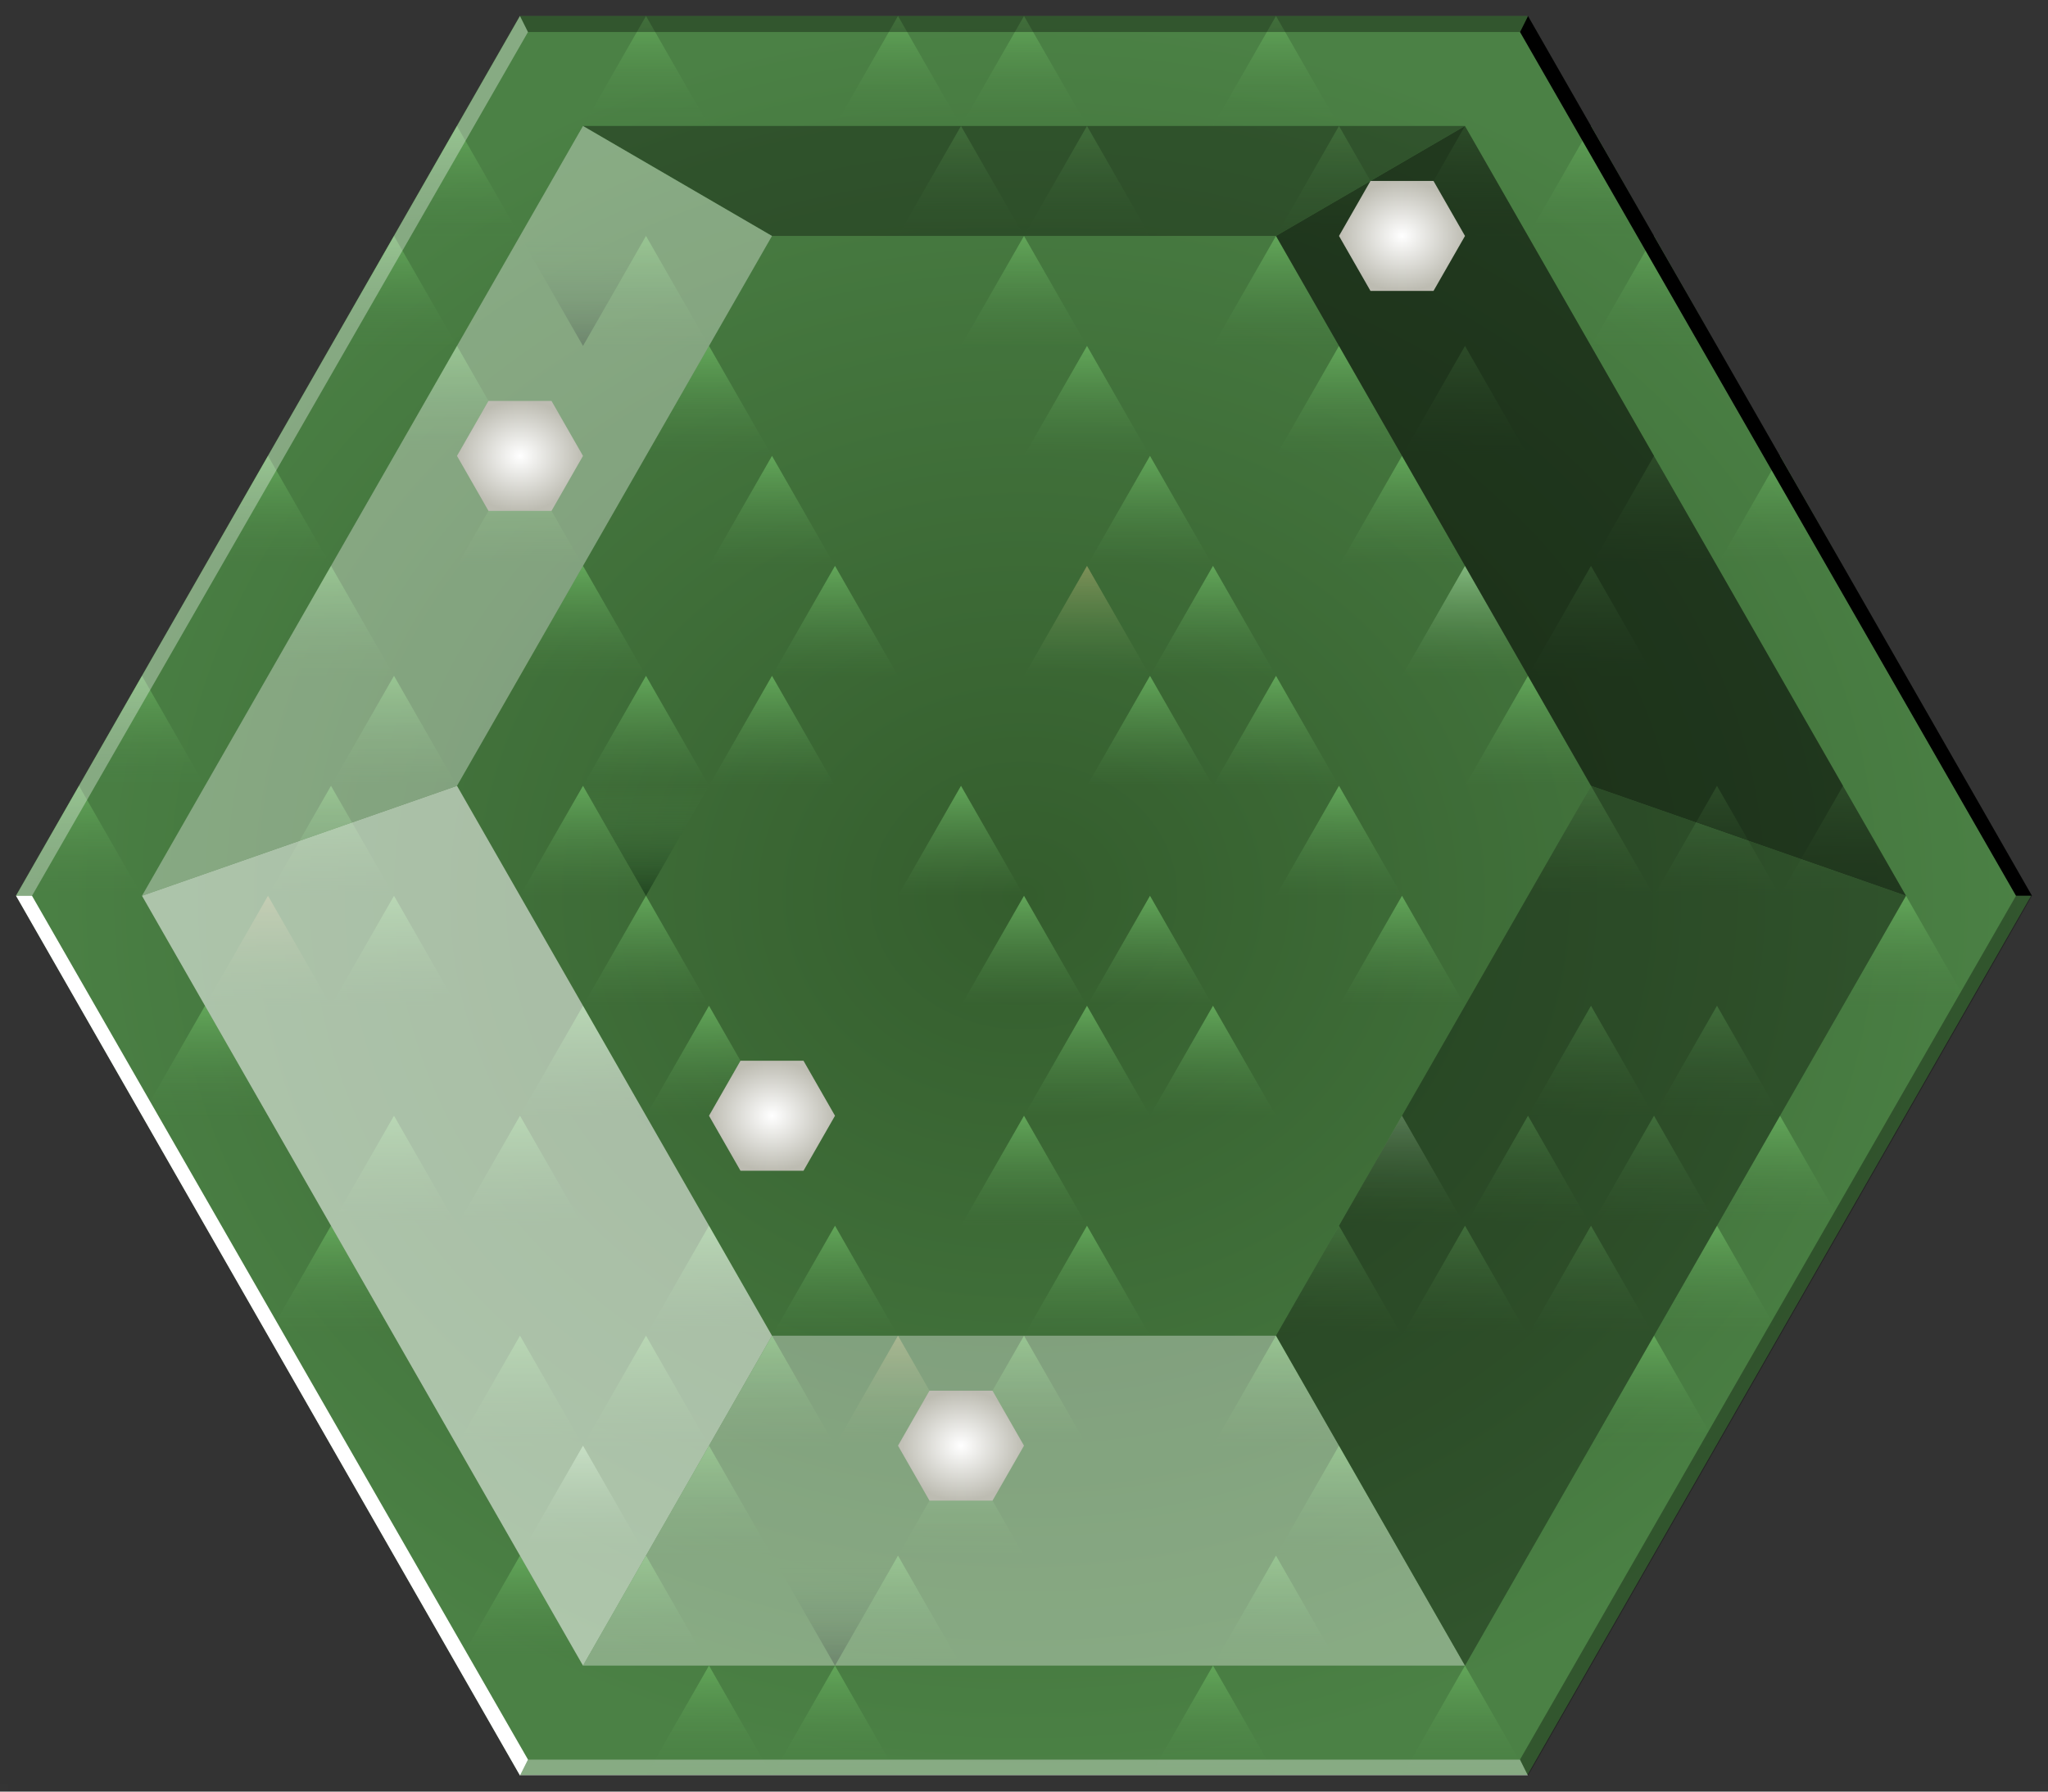 <?xml version="1.0" encoding="UTF-8" standalone="no"?>
<!-- Created with Inkscape (http://www.inkscape.org/) -->

<svg
   width="256"
   height="224"
   viewBox="0 0 256 224"
   version="1.1"
   id="svg1"
   inkscape:version="1.4 (86a8ad7, 2024-10-11)"
   sodipodi:docname="Grassland+Hill.svg"
   inkscape:export-filename="Grassland+Hill.png"
   inkscape:export-xdpi="96"
   inkscape:export-ydpi="96"
   xmlns:inkscape="http://www.inkscape.org/namespaces/inkscape"
   xmlns:sodipodi="http://sodipodi.sourceforge.net/DTD/sodipodi-0.dtd"
   xmlns:xlink="http://www.w3.org/1999/xlink"
   xmlns="http://www.w3.org/2000/svg"
   xmlns:svg="http://www.w3.org/2000/svg">
  <rect x="0" y="0" width="256" height="224" fill="#333333" stroke="none"/>
  <sodipodi:namedview
     id="namedview1"
     pagecolor="#ffffff"
     bordercolor="#000000"
     borderopacity="0.4"
     inkscape:showpageshadow="0"
     inkscape:pageopacity="0"
     inkscape:pagecheckerboard="true"
     inkscape:deskcolor="#f1f1f1"
     inkscape:document-units="px"
     labelstyle="default"
     inkscape:zoom="2.3609709"
     inkscape:cx="101.22954"
     inkscape:cy="163.70384"
     inkscape:window-width="1920"
     inkscape:window-height="991"
     inkscape:window-x="-9"
     inkscape:window-y="-9"
     inkscape:window-maximized="1"
     inkscape:current-layer="layer1"
     showguides="true">
    <sodipodi:guide
       position="128,112"
       orientation="-1,0"
       id="guide1"
       inkscape:locked="false"
       inkscape:label=""
       inkscape:color="rgb(0,134,229)" />
    <sodipodi:guide
       position="128,112"
       orientation="0,1"
       id="guide2"
       inkscape:label=""
       inkscape:locked="false"
       inkscape:color="rgb(0,134,229)" />
  </sodipodi:namedview>
  <defs
     id="defs1">
    <radialGradient
       inkscape:collect="always"
       xlink:href="#linearGradient196"
       id="radialGradient197"
       cx="96.5"
       cy="139.5"
       fx="96.5"
       fy="139.5"
       r="7.875"
       gradientTransform="matrix(1,0,0,0.873,0,17.714)"
       gradientUnits="userSpaceOnUse" />
    <linearGradient
       id="linearGradient196"
       inkscape:collect="always"
       inkscape:label="flower-gradient">
      <stop
         style="stop-color:#ffffff;stop-opacity:1;"
         offset="0"
         id="stop196" />
      <stop
         style="stop-color:#bdbcb2;stop-opacity:1;"
         offset="1"
         id="stop197" />
    </linearGradient>
    <radialGradient
       inkscape:collect="always"
       xlink:href="#linearGradient196"
       id="radialGradient1"
       cx="96.5"
       cy="139.5"
       fx="96.5"
       fy="139.5"
       r="7.875"
       gradientTransform="matrix(1,0,0,0.873,0,17.714)"
       gradientUnits="userSpaceOnUse" />
    <radialGradient
       inkscape:collect="always"
       xlink:href="#linearGradient196"
       id="radialGradient2"
       cx="96.5"
       cy="139.5"
       fx="96.5"
       fy="139.5"
       r="7.875"
       gradientTransform="matrix(1,0,0,0.873,0,17.714)"
       gradientUnits="userSpaceOnUse" />
    <radialGradient
       inkscape:collect="always"
       xlink:href="#linearGradient196"
       id="radialGradient4"
       cx="96.5"
       cy="139.5"
       fx="96.5"
       fy="139.5"
       r="7.875"
       gradientTransform="matrix(1,0,0,0.873,0,17.714)"
       gradientUnits="userSpaceOnUse" />
    <radialGradient
       inkscape:collect="always"
       xlink:href="#linearGradient196"
       id="radialGradient6"
       cx="96.5"
       cy="139.5"
       fx="96.5"
       fy="139.5"
       r="7.875"
       gradientTransform="matrix(1,0,0,0.873,0,17.714)"
       gradientUnits="userSpaceOnUse" />
    <radialGradient
       inkscape:collect="always"
       xlink:href="#linearGradient196"
       id="radialGradient8"
       cx="96.5"
       cy="139.5"
       fx="96.5"
       fy="139.5"
       r="7.875"
       gradientTransform="matrix(1,0,0,0.873,0,17.714)"
       gradientUnits="userSpaceOnUse" />
    <radialGradient
       inkscape:collect="always"
       xlink:href="#linearGradient196"
       id="radialGradient10"
       cx="96.5"
       cy="139.5"
       fx="96.5"
       fy="139.5"
       r="7.875"
       gradientTransform="matrix(1,0,0,0.873,0,17.714)"
       gradientUnits="userSpaceOnUse" />
    <radialGradient
       inkscape:collect="always"
       xlink:href="#linearGradient196"
       id="radialGradient12"
       cx="96.5"
       cy="139.5"
       fx="96.5"
       fy="139.5"
       r="7.875"
       gradientTransform="matrix(1,0,0,0.873,0,17.714)"
       gradientUnits="userSpaceOnUse" />
    <linearGradient
       inkscape:collect="always"
       xlink:href="#linearGradient861"
       id="linearGradient862"
       x1="72.875"
       y1="2"
       x2="72.875"
       y2="15.75"
       gradientUnits="userSpaceOnUse"
       gradientTransform="translate(0,27.5)" />
    <linearGradient
       id="linearGradient861"
       inkscape:collect="always"
       inkscape:label="dark-patch-gradient">
      <stop
         style="stop-color:#4a7f44;stop-opacity:0;"
         offset="0"
         id="stop861" />
      <stop
         style="stop-color:#224721;stop-opacity:1;"
         offset="1"
         id="stop862" />
    </linearGradient>
    <linearGradient
       inkscape:collect="always"
       xlink:href="#linearGradient44"
       id="linearGradient45"
       x1="128"
       y1="112"
       x2="128"
       y2="125.75"
       gradientUnits="userSpaceOnUse" />
    <linearGradient
       id="linearGradient44"
       inkscape:label="blade-gradient">
      <stop
         style="stop-color:#62a659;stop-opacity:1;"
         offset="0"
         id="stop464" />
      <stop
         style="stop-color:#4b8145;stop-opacity:0;"
         offset="1"
         id="stop465" />
    </linearGradient>
    <linearGradient
       inkscape:collect="always"
       xlink:href="#linearGradient44-2"
       id="linearGradient168"
       gradientUnits="userSpaceOnUse"
       gradientTransform="translate(-15.75,55)"
       x1="128"
       y1="112"
       x2="128"
       y2="125.75" />
    <linearGradient
       id="linearGradient44-2"
       inkscape:label="brownish-blade-gradient">
      <stop
         style="stop-color:#7d9058;stop-opacity:1;"
         offset="0"
         id="stop462" />
      <stop
         style="stop-color:#4b8145;stop-opacity:0;"
         offset="1"
         id="stop463" />
    </linearGradient>
    <linearGradient
       inkscape:collect="always"
       xlink:href="#linearGradient44-1"
       id="linearGradient448"
       gradientUnits="userSpaceOnUse"
       gradientTransform="translate(47.25,27.5)"
       x1="128"
       y1="112"
       x2="128"
       y2="125.75" />
    <linearGradient
       id="linearGradient44-1"
       inkscape:label="brighter-blade-gradient">
      <stop
         style="stop-color:#82b77d;stop-opacity:1;"
         offset="0"
         id="stop44" />
      <stop
         style="stop-color:#4b8145;stop-opacity:0;"
         offset="1"
         id="stop45" />
    </linearGradient>
    <radialGradient
       inkscape:collect="always"
       xlink:href="#linearGradient477"
       id="radialGradient478"
       cx="128"
       cy="112"
       fx="128"
       fy="112"
       r="128"
       gradientTransform="matrix(1,0,0,0.866,0,15.005)"
       gradientUnits="userSpaceOnUse" />
    <linearGradient
       id="linearGradient477"
       inkscape:collect="always"
       inkscape:label="hex-gradient">
      <stop
         style="stop-color:#345d2d;stop-opacity:1;"
         offset="0"
         id="stop477" />
      <stop
         style="stop-color:#4b8145;stop-opacity:1;"
         offset="1"
         id="stop478" />
    </linearGradient>
  </defs>
  <g
     inkscape:label="Layer 1"
     inkscape:groupmode="layer"
     id="layer1">
    <g
       id="g3-2-0"
       inkscape:label="size">
      <rect
         style="fill:#ffffff;fill-opacity:0.004;stroke-width:10;stroke-linejoin:round"
         id="rect2-2-2"
         width="1"
         height="1"
         x="0"
         y="223" />
      <rect
         style="fill:#ffffff;fill-opacity:0.004;stroke-width:10;stroke-linejoin:round"
         id="rect3-1-8"
         width="1"
         height="1"
         x="255"
         y="223" />
    </g>
    <path
       sodipodi:type="star"
       style="fill:url(#radialGradient478);fill-opacity:1;stroke:none;stroke-width:30.354;stroke-linejoin:round;stroke-opacity:1"
       id="path1-6"
       inkscape:flatsided="true"
       sodipodi:sides="6"
       sodipodi:cx="128"
       sodipodi:cy="112"
       sodipodi:r1="128"
       sodipodi:r2="110.85125"
       sodipodi:arg1="0"
       sodipodi:arg2="0.52359878"
       inkscape:rounded="0"
       inkscape:randomized="0"
       d="m 256,112 -64,110.851 -128,0 L 0,112 64,1.149 l 128,0 z"
       transform="matrix(0.984,0,0,0.992,2,0.86)"
       inkscape:label="hex" />
    <g
       id="g478"
       inkscape:label="grass"
       style="display:inline">
      <path
         style="fill:url(#linearGradient45);fill-opacity:1;stroke:none;stroke-linecap:round"
         d="m 128,112 -7.875,13.75 h 15.75 z"
         id="path1"
         inkscape:label="blade" />
      <path
         style="fill:url(#linearGradient168);fill-opacity:1;stroke:none;stroke-linecap:round"
         d="m 112.25,167 -7.875,13.75 h 15.75 z"
         id="path166"
         inkscape:label="brownish-blade" />
      <path
         style="fill:url(#linearGradient448);fill-opacity:1;stroke:none;stroke-linecap:round"
         d="m 175.25,139.5 -7.875,13.75 h 15.75 z"
         id="path422"
         inkscape:label="brighter-blade" />
      <use
         x="0"
         y="0"
         xlink:href="#path1"
         id="use1"
         inkscape:label="blade-clone"
         transform="translate(-7.875,13.75)" />
      <use
         x="0"
         y="0"
         xlink:href="#path1"
         id="use2"
         inkscape:label="blade-clone"
         transform="translate(7.875,13.75)" />
      <use
         x="0"
         y="0"
         xlink:href="#path1"
         id="use3"
         inkscape:label="blade-clone"
         transform="translate(-15.75,27.5)" />
      <use
         x="0"
         y="0"
         xlink:href="#path1"
         id="use4"
         inkscape:label="blade-clone"
         transform="translate(0,27.5)" />
      <use
         x="0"
         y="0"
         xlink:href="#path1"
         id="use5"
         inkscape:label="blade-clone"
         transform="translate(15.75,27.5)" />
      <use
         x="0"
         y="0"
         xlink:href="#path1"
         id="use6"
         inkscape:label="blade-clone"
         transform="translate(-23.625,41.25)" />
      <use
         x="0"
         y="0"
         xlink:href="#path1"
         id="use7"
         inkscape:label="blade-clone"
         transform="translate(-7.875,41.25)" />
      <use
         x="0"
         y="0"
         xlink:href="#path1"
         id="use8"
         inkscape:label="blade-clone"
         transform="translate(7.875,41.25)" />
      <use
         x="0"
         y="0"
         xlink:href="#path1"
         id="use9"
         inkscape:label="blade-clone"
         transform="translate(23.625,41.25)" />
      <use
         x="0"
         y="0"
         xlink:href="#path1"
         id="use10"
         inkscape:label="blade-clone"
         transform="translate(31.5,55)" />
      <use
         x="0"
         y="0"
         xlink:href="#path1"
         id="use11"
         inkscape:label="blade-clone"
         transform="translate(23.625,68.75)" />
      <use
         x="0"
         y="0"
         xlink:href="#path1"
         id="use12"
         inkscape:label="blade-clone"
         transform="translate(39.375,68.75)" />
      <use
         x="0"
         y="0"
         xlink:href="#path1"
         id="use13"
         inkscape:label="blade-clone"
         transform="translate(15.75,82.5)" />
      <use
         x="0"
         y="0"
         xlink:href="#path1"
         id="use14"
         inkscape:label="blade-clone"
         transform="translate(31.5,82.5)" />
      <use
         x="0"
         y="0"
         xlink:href="#path1"
         id="use15"
         inkscape:label="blade-clone"
         transform="translate(47.25,82.5)" />
      <use
         x="0"
         y="0"
         xlink:href="#path1"
         id="use16"
         inkscape:label="blade-clone"
         transform="translate(55.125,96.25)" />
      <use
         x="0"
         y="0"
         xlink:href="#path1"
         id="use17"
         inkscape:label="blade-clone"
         transform="translate(7.875,96.25)" />
      <use
         x="0"
         y="0"
         xlink:href="#path1"
         id="use18"
         inkscape:label="blade-clone"
         transform="translate(23.625,96.25)" />
      <use
         x="0"
         y="0"
         xlink:href="#path1"
         id="use19"
         inkscape:label="blade-clone"
         transform="translate(39.375,96.25)" />
      <use
         x="0"
         y="0"
         xlink:href="#path1"
         id="use20"
         inkscape:label="blade-clone"
         transform="translate(0,55)" />
      <use
         x="0"
         y="0"
         xlink:href="#path1"
         id="use21"
         inkscape:label="blade-clone"
         transform="translate(15.75,55)" />
      <use
         x="0"
         y="0"
         xlink:href="#path1"
         id="use22"
         inkscape:label="blade-clone"
         transform="translate(-7.875,68.75)" />
      <use
         x="0"
         y="0"
         xlink:href="#path1"
         id="use23"
         inkscape:label="blade-clone"
         transform="translate(7.875,68.75)" />
      <use
         x="0"
         y="0"
         xlink:href="#path1"
         id="use24"
         inkscape:label="blade-clone"
         transform="translate(-15.75,82.5)" />
      <use
         x="0"
         y="0"
         xlink:href="#path1"
         id="use25"
         inkscape:label="blade-clone"
         transform="translate(0,82.5)" />
      <use
         x="0"
         y="0"
         xlink:href="#path1"
         id="use26"
         inkscape:label="blade-clone"
         transform="translate(-23.625,96.25)" />
      <use
         x="0"
         y="0"
         xlink:href="#path1"
         id="use27"
         inkscape:label="blade-clone"
         transform="translate(-7.875,96.25)" />
      <use
         x="0"
         y="0"
         xlink:href="#path1"
         id="use28"
         inkscape:label="blade-clone"
         transform="translate(-31.5,55)" />
      <use
         x="0"
         y="0"
         xlink:href="#path1"
         id="use29"
         inkscape:label="blade-clone"
         transform="translate(-23.625,68.75)" />
      <use
         x="0"
         y="0"
         xlink:href="#path1"
         id="use30"
         inkscape:label="blade-clone"
         transform="translate(-39.375,68.75)" />
      <use
         x="0"
         y="0"
         xlink:href="#path1"
         id="use31"
         inkscape:label="blade-clone"
         transform="translate(-31.5,82.5)" />
      <use
         x="0"
         y="0"
         xlink:href="#path1"
         id="use32"
         inkscape:label="blade-clone"
         transform="translate(-47.25,82.5)" />
      <use
         x="0"
         y="0"
         xlink:href="#path1"
         id="use33"
         inkscape:label="blade-clone"
         transform="translate(-55.125,96.25)" />
      <use
         x="0"
         y="0"
         xlink:href="#path1"
         id="use34"
         inkscape:label="blade-clone"
         transform="translate(-39.375,96.25)" />
      <use
         x="0"
         y="0"
         xlink:href="#path1"
         id="use35"
         inkscape:label="blade-clone"
         transform="translate(47.25,-110)" />
      <use
         x="0"
         y="0"
         xlink:href="#path1"
         id="use36"
         inkscape:label="blade-clone"
         transform="translate(0,-110)" />
      <use
         x="0"
         y="0"
         xlink:href="#path1"
         id="use37"
         inkscape:label="blade-clone"
         transform="translate(15.75,-110)" />
      <use
         x="0"
         y="0"
         xlink:href="#path1"
         id="use38"
         inkscape:label="blade-clone"
         transform="translate(31.5,-110)" />
      <use
         x="0"
         y="0"
         xlink:href="#path1"
         id="use39"
         inkscape:label="blade-clone"
         transform="translate(-31.5,-110)" />
      <use
         x="0"
         y="0"
         xlink:href="#path1"
         id="use40"
         inkscape:label="blade-clone"
         transform="translate(-15.75,-110)" />
      <use
         x="0"
         y="0"
         xlink:href="#path1"
         id="use41"
         inkscape:label="blade-clone"
         transform="translate(-63,-110)" />
      <use
         x="0"
         y="0"
         xlink:href="#path1"
         id="use42"
         inkscape:label="blade-clone"
         transform="translate(-47.25,-110)" />
      <use
         x="0"
         y="0"
         xlink:href="#path1"
         id="use43"
         inkscape:label="blade-clone"
         transform="translate(63,-110)" />
      <use
         x="0"
         y="0"
         xlink:href="#path1"
         id="use45"
         inkscape:label="blade-clone"
         transform="translate(7.875,-96.25)" />
      <use
         x="0"
         y="0"
         xlink:href="#path1"
         id="use46"
         inkscape:label="blade-clone"
         transform="translate(23.625,-96.25)" />
      <use
         x="0"
         y="0"
         xlink:href="#path1"
         id="use47"
         inkscape:label="blade-clone"
         transform="translate(39.375,-96.25)" />
      <use
         x="0"
         y="0"
         xlink:href="#path1"
         id="use48"
         inkscape:label="blade-clone"
         transform="translate(-23.625,-96.25)" />
      <use
         x="0"
         y="0"
         xlink:href="#path1"
         id="use49"
         inkscape:label="blade-clone"
         transform="translate(-7.875,-96.25)" />
      <use
         x="0"
         y="0"
         xlink:href="#path1"
         id="use50"
         inkscape:label="blade-clone"
         transform="translate(-55.125,-96.25)" />
      <use
         x="0"
         y="0"
         xlink:href="#path1"
         id="use51"
         inkscape:label="blade-clone"
         transform="translate(31.5,-82.5)" />
      <use
         x="0"
         y="0"
         xlink:href="#path1"
         id="use52"
         inkscape:label="blade-clone"
         transform="translate(-15.75,-82.5)" />
      <use
         x="0"
         y="0"
         xlink:href="#path1"
         id="use53"
         inkscape:label="blade-clone"
         transform="translate(0,-82.5)" />
      <use
         x="0"
         y="0"
         xlink:href="#path1"
         id="use54"
         inkscape:label="blade-clone"
         transform="translate(15.75,-82.5)" />
      <use
         x="0"
         y="0"
         xlink:href="#path1"
         id="use55"
         inkscape:label="blade-clone"
         transform="translate(-47.25,-82.5)" />
      <use
         x="0"
         y="0"
         xlink:href="#path1"
         id="use56"
         inkscape:label="blade-clone"
         transform="translate(-31.5,-82.5)" />
      <use
         x="0"
         y="0"
         xlink:href="#path1"
         id="use57"
         inkscape:label="blade-clone"
         transform="translate(55.125,-96.25)" />
      <use
         x="0"
         y="0"
         xlink:href="#path1"
         id="use58"
         inkscape:label="blade-clone"
         transform="translate(47.25,-82.5)" />
      <use
         x="0"
         y="0"
         xlink:href="#path1"
         id="use59"
         inkscape:label="blade-clone"
         transform="translate(39.375,-68.75)" />
      <use
         x="0"
         y="0"
         xlink:href="#path1"
         id="use60"
         inkscape:label="blade-clone"
         transform="translate(-7.875,-68.75)" />
      <use
         x="0"
         y="0"
         xlink:href="#path1"
         id="use61"
         inkscape:label="blade-clone"
         transform="translate(7.875,-68.75)" />
      <use
         x="0"
         y="0"
         xlink:href="#path1"
         id="use62"
         inkscape:label="blade-clone"
         transform="translate(23.625,-68.75)" />
      <use
         x="0"
         y="0"
         xlink:href="#path1"
         id="use63"
         inkscape:label="blade-clone"
         transform="translate(-39.375,-68.75)" />
      <use
         x="0"
         y="0"
         xlink:href="#path1"
         id="use64"
         inkscape:label="blade-clone"
         transform="translate(-23.625,-68.75)" />
      <use
         x="0"
         y="0"
         xlink:href="#path1"
         id="use65"
         inkscape:label="blade-clone"
         transform="translate(47.25,-55)" />
      <use
         x="0"
         y="0"
         xlink:href="#path1"
         id="use66"
         inkscape:label="blade-clone"
         transform="translate(0,-55)" />
      <use
         x="0"
         y="0"
         xlink:href="#path1"
         id="use67"
         inkscape:label="blade-clone"
         transform="translate(15.75,-55)" />
      <use
         x="0"
         y="0"
         xlink:href="#path1"
         id="use68"
         inkscape:label="blade-clone"
         transform="translate(31.5,-55)" />
      <use
         x="0"
         y="0"
         xlink:href="#path1"
         id="use69"
         inkscape:label="blade-clone"
         transform="translate(-31.5,-55)" />
      <use
         x="0"
         y="0"
         xlink:href="#path1"
         id="use70"
         inkscape:label="blade-clone"
         transform="translate(-15.75,-55)" />
      <use
         x="0"
         y="0"
         xlink:href="#path1"
         id="use71"
         inkscape:label="blade-clone"
         transform="translate(23.625,-41.25)" />
      <use
         x="0"
         y="0"
         xlink:href="#path1"
         id="use72"
         inkscape:label="blade-clone"
         transform="translate(39.375,-41.25)" />
      <use
         x="0"
         y="0"
         xlink:href="#path1"
         id="use73"
         inkscape:label="blade-clone"
         transform="translate(-23.625,-41.25)" />
      <use
         x="0"
         y="0"
         xlink:href="#path1"
         id="use74"
         inkscape:label="blade-clone"
         transform="translate(-7.875,-41.25)" />
      <use
         x="0"
         y="0"
         xlink:href="#path1"
         id="use75"
         inkscape:label="blade-clone"
         transform="translate(70.875,-96.25)" />
      <use
         x="0"
         y="0"
         xlink:href="#path1"
         id="use76"
         inkscape:label="blade-clone"
         transform="translate(63,-82.5)" />
      <use
         x="0"
         y="0"
         xlink:href="#path1"
         id="use77"
         inkscape:label="blade-clone"
         transform="translate(78.75,-82.5)" />
      <use
         x="0"
         y="0"
         xlink:href="#path1"
         id="use78"
         inkscape:label="blade-clone"
         transform="translate(86.625,-68.75)" />
      <use
         x="0"
         y="0"
         xlink:href="#path1"
         id="use79"
         inkscape:label="blade-clone"
         transform="translate(55.125,-68.75)" />
      <use
         x="0"
         y="0"
         xlink:href="#path1"
         id="use80"
         inkscape:label="blade-clone"
         transform="translate(70.875,-68.75)" />
      <use
         x="0"
         y="0"
         xlink:href="#path1"
         id="use81"
         inkscape:label="blade-clone"
         transform="translate(94.5,-55)" />
      <use
         x="0"
         y="0"
         xlink:href="#path1"
         id="use82"
         inkscape:label="blade-clone"
         transform="translate(63,-55)" />
      <use
         x="0"
         y="0"
         xlink:href="#path1"
         id="use83"
         inkscape:label="blade-clone"
         transform="translate(78.75,-55)" />
      <use
         x="0"
         y="0"
         xlink:href="#path1"
         id="use84"
         inkscape:label="blade-clone"
         transform="translate(102.375,-41.25)" />
      <use
         x="0"
         y="0"
         xlink:href="#path1"
         id="use85"
         inkscape:label="blade-clone"
         transform="translate(70.875,-41.25)" />
      <use
         x="0"
         y="0"
         xlink:href="#path1"
         id="use86"
         inkscape:label="blade-clone"
         transform="translate(86.625,-41.25)" />
      <use
         x="0"
         y="0"
         xlink:href="#path1"
         id="use87"
         inkscape:label="blade-clone"
         transform="translate(-70.875,-96.25)" />
      <use
         x="0"
         y="0"
         xlink:href="#path1"
         id="use88"
         inkscape:label="blade-clone"
         transform="translate(-63,-82.5)" />
      <use
         x="0"
         y="0"
         xlink:href="#path1"
         id="use89"
         inkscape:label="blade-clone"
         transform="translate(-78.75,-82.5)" />
      <use
         x="0"
         y="0"
         xlink:href="#path1"
         id="use90"
         inkscape:label="blade-clone"
         transform="translate(-55.125,-68.75)" />
      <use
         x="0"
         y="0"
         xlink:href="#path1"
         id="use91"
         inkscape:label="blade-clone"
         transform="translate(-70.875,-68.75)" />
      <use
         x="0"
         y="0"
         xlink:href="#path1"
         id="use92"
         inkscape:label="blade-clone"
         transform="translate(-86.625,-68.75)" />
      <use
         x="0"
         y="0"
         xlink:href="#path1"
         id="use93"
         inkscape:label="blade-clone"
         transform="translate(-63,-55)" />
      <use
         x="0"
         y="0"
         xlink:href="#path1"
         id="use94"
         inkscape:label="blade-clone"
         transform="translate(-78.75,-55)" />
      <use
         x="0"
         y="0"
         xlink:href="#path1"
         id="use95"
         inkscape:label="blade-clone"
         transform="translate(-94.5,-55)" />
      <use
         x="0"
         y="0"
         xlink:href="#path1"
         id="use96"
         inkscape:label="blade-clone"
         transform="translate(-39.375,-41.25)" />
      <use
         x="0"
         y="0"
         xlink:href="#path1"
         id="use97"
         inkscape:label="blade-clone"
         transform="translate(-86.625,-41.25)" />
      <use
         x="0"
         y="0"
         xlink:href="#path1"
         id="use98"
         inkscape:label="blade-clone"
         transform="translate(-70.875,-41.25)" />
      <use
         x="0"
         y="0"
         xlink:href="#path1"
         id="use99"
         inkscape:label="blade-clone"
         transform="translate(-55.125,-41.25)" />
      <use
         x="0"
         y="0"
         xlink:href="#path1"
         id="use101"
         inkscape:label="blade-clone"
         transform="translate(-102.375,-41.25)" />
      <use
         x="0"
         y="0"
         xlink:href="#path1"
         id="use102"
         inkscape:label="blade-clone"
         transform="translate(-31.5,-27.5)" />
      <use
         x="0"
         y="0"
         xlink:href="#path1"
         id="use103"
         inkscape:label="blade-clone"
         transform="translate(-15.75,-27.5)" />
      <use
         x="0"
         y="0"
         xlink:href="#path1"
         id="use104"
         inkscape:label="blade-clone"
         transform="translate(-47.25,-27.5)" />
      <use
         x="0"
         y="0"
         xlink:href="#path1"
         id="use105"
         inkscape:label="blade-clone"
         transform="translate(-94.5,-27.5)" />
      <use
         x="0"
         y="0"
         xlink:href="#path1"
         id="use106"
         inkscape:label="blade-clone"
         transform="translate(-78.75,-27.5)" />
      <use
         x="0"
         y="0"
         xlink:href="#path1"
         id="use107"
         inkscape:label="blade-clone"
         transform="translate(-63,-27.5)" />
      <use
         x="0"
         y="0"
         xlink:href="#path1"
         id="use108"
         inkscape:label="blade-clone"
         transform="translate(-110.25,-27.5)" />
      <use
         x="0"
         y="0"
         xlink:href="#path1"
         id="use109"
         inkscape:label="blade-clone"
         transform="translate(-39.375,-13.75)" />
      <use
         x="0"
         y="0"
         xlink:href="#path1"
         id="use110"
         inkscape:label="blade-clone"
         transform="translate(-55.125,-13.75)" />
      <use
         x="0"
         y="0"
         xlink:href="#path1"
         id="use111"
         inkscape:label="blade-clone"
         transform="translate(-102.375,-13.75)" />
      <use
         x="0"
         y="0"
         xlink:href="#path1"
         id="use112"
         inkscape:label="blade-clone"
         transform="translate(-86.625,-13.75)" />
      <use
         x="0"
         y="0"
         xlink:href="#path1"
         id="use113"
         inkscape:label="blade-clone"
         transform="translate(-70.875,-13.75)" />
      <use
         x="0"
         y="0"
         xlink:href="#path1"
         id="use114"
         inkscape:label="blade-clone"
         transform="translate(-118.125,-13.75)" />
      <use
         x="0"
         y="0"
         xlink:href="#path1"
         id="use115"
         inkscape:label="blade-clone"
         transform="translate(-110.25)" />
      <use
         x="0"
         y="0"
         xlink:href="#path1"
         id="use116"
         inkscape:label="blade-clone"
         transform="translate(-47.25)" />
      <use
         x="0"
         y="0"
         xlink:href="#path1"
         id="use117"
         inkscape:label="blade-clone"
         transform="translate(-63)" />
      <use
         x="0"
         y="0"
         xlink:href="#path1"
         id="use118"
         inkscape:label="blade-clone"
         transform="translate(-78.75)" />
      <use
         x="0"
         y="0"
         xlink:href="#path1"
         id="use119"
         inkscape:label="blade-clone"
         transform="translate(-31.5)" />
      <use
         x="0"
         y="0"
         xlink:href="#path1"
         id="use120"
         inkscape:label="blade-clone"
         transform="translate(-7.875,-13.75)" />
      <use
         x="0"
         y="0"
         xlink:href="#path1"
         id="use121"
         inkscape:label="blade-clone"
         transform="translate(0,-27.5)" />
      <use
         x="0"
         y="0"
         xlink:href="#path1"
         id="use122"
         inkscape:label="blade-clone"
         transform="translate(15.75,-27.5)" />
      <use
         x="0"
         y="0"
         xlink:href="#path1"
         id="use123"
         inkscape:label="blade-clone"
         transform="translate(7.875,-13.75)" />
      <use
         x="0"
         y="0"
         xlink:href="#path1"
         id="use124"
         inkscape:label="blade-clone"
         transform="translate(31.5,-27.5)" />
      <use
         x="0"
         y="0"
         xlink:href="#path1"
         id="use125"
         inkscape:label="blade-clone"
         transform="translate(23.625,-13.75)" />
      <use
         x="0"
         y="0"
         xlink:href="#path1"
         id="use126"
         inkscape:label="blade-clone"
         transform="translate(15.75)" />
      <use
         x="0"
         y="0"
         xlink:href="#path1"
         id="use127"
         inkscape:label="blade-clone"
         transform="translate(47.25,-27.5)" />
      <use
         x="0"
         y="0"
         xlink:href="#path1"
         id="use128"
         inkscape:label="blade-clone"
         transform="translate(39.375,-13.75)" />
      <use
         x="0"
         y="0"
         xlink:href="#path1"
         id="use129"
         inkscape:label="blade-clone"
         transform="translate(31.5)" />
      <use
         x="0"
         y="0"
         xlink:href="#path1"
         id="use130"
         inkscape:label="blade-clone"
         transform="translate(23.625,13.75)" />
      <use
         x="0"
         y="0"
         xlink:href="#path1"
         id="use131"
         inkscape:label="blade-clone"
         transform="translate(31.5,27.5)" />
      <use
         x="0"
         y="0"
         xlink:href="#path1"
         id="use132"
         inkscape:label="blade-clone"
         transform="translate(63,-27.5)" />
      <use
         x="0"
         y="0"
         xlink:href="#path1"
         id="use133"
         inkscape:label="blade-clone"
         transform="translate(55.125,-13.75)" />
      <use
         x="0"
         y="0"
         xlink:href="#path1"
         id="use134"
         inkscape:label="blade-clone"
         transform="translate(47.25)" />
      <use
         x="0"
         y="0"
         xlink:href="#path1"
         id="use135"
         inkscape:label="blade-clone"
         transform="translate(39.375,13.75)" />
      <use
         x="0"
         y="0"
         xlink:href="#path1"
         id="use136"
         inkscape:label="blade-clone"
         transform="translate(39.375,41.25)" />
      <use
         x="0"
         y="0"
         xlink:href="#path1"
         id="use137"
         inkscape:label="blade-clone"
         transform="translate(78.75,-27.5)" />
      <use
         x="0"
         y="0"
         xlink:href="#path1"
         id="use138"
         inkscape:label="blade-clone"
         transform="translate(70.875,-13.75)" />
      <use
         x="0"
         y="0"
         xlink:href="#path1"
         id="use139"
         inkscape:label="blade-clone"
         transform="translate(55.125,13.75)" />
      <use
         x="0"
         y="0"
         xlink:href="#path1"
         id="use140"
         inkscape:label="blade-clone"
         transform="translate(55.125,41.25)" />
      <use
         x="0"
         y="0"
         xlink:href="#path1"
         id="use141"
         inkscape:label="blade-clone"
         transform="translate(47.25,55)" />
      <use
         x="0"
         y="0"
         xlink:href="#path1"
         id="use142"
         inkscape:label="blade-clone"
         transform="translate(63,27.5)" />
      <use
         x="0"
         y="0"
         xlink:href="#path1"
         id="use143"
         inkscape:label="blade-clone"
         transform="translate(94.5,-27.5)" />
      <use
         x="0"
         y="0"
         xlink:href="#path1"
         id="use144"
         inkscape:label="blade-clone"
         transform="translate(86.625,-13.75)" />
      <use
         x="0"
         y="0"
         xlink:href="#path1"
         id="use145"
         inkscape:label="blade-clone"
         transform="translate(78.75)" />
      <use
         x="0"
         y="0"
         xlink:href="#path1"
         id="use146"
         inkscape:label="blade-clone"
         transform="translate(70.875,13.75)" />
      <use
         x="0"
         y="0"
         xlink:href="#path1"
         id="use147"
         inkscape:label="blade-clone"
         transform="translate(55.125,68.75)" />
      <use
         x="0"
         y="0"
         xlink:href="#path1"
         id="use148"
         inkscape:label="blade-clone"
         transform="translate(70.875,41.25)" />
      <use
         x="0"
         y="0"
         xlink:href="#path1"
         id="use149"
         inkscape:label="blade-clone"
         transform="translate(63,55)" />
      <use
         x="0"
         y="0"
         xlink:href="#path1"
         id="use150"
         inkscape:label="blade-clone"
         transform="translate(78.75,27.5)" />
      <use
         x="0"
         y="0"
         xlink:href="#path1"
         id="use151"
         inkscape:label="blade-clone"
         transform="translate(110.25,-27.5)" />
      <use
         x="0"
         y="0"
         xlink:href="#path1"
         id="use152"
         inkscape:label="blade-clone"
         transform="translate(102.375,-13.75)" />
      <use
         x="0"
         y="0"
         xlink:href="#path1"
         id="use153"
         inkscape:label="blade-clone"
         transform="translate(94.5)" />
      <use
         x="0"
         y="0"
         xlink:href="#path1"
         id="use154"
         inkscape:label="blade-clone"
         transform="translate(86.625,13.75)" />
      <use
         x="0"
         y="0"
         xlink:href="#path1"
         id="use156"
         inkscape:label="blade-clone"
         transform="translate(63,82.5)" />
      <use
         x="0"
         y="0"
         xlink:href="#path1"
         id="use157"
         inkscape:label="blade-clone"
         transform="translate(78.75,55)" />
      <use
         x="0"
         y="0"
         xlink:href="#path1"
         id="use158"
         inkscape:label="blade-clone"
         transform="translate(70.875,68.75)" />
      <use
         x="0"
         y="0"
         xlink:href="#path1"
         id="use159"
         inkscape:label="blade-clone"
         transform="translate(86.625,41.25)" />
      <use
         x="0"
         y="0"
         xlink:href="#path1"
         id="use160"
         inkscape:label="blade-clone"
         transform="translate(118.125,-13.75)" />
      <use
         x="0"
         y="0"
         xlink:href="#path1"
         id="use161"
         inkscape:label="blade-clone"
         transform="translate(110.25)" />
      <use
         x="0"
         y="0"
         xlink:href="#path1"
         id="use162"
         inkscape:label="blade-clone"
         transform="translate(102.375,13.75)" />
      <use
         x="0"
         y="0"
         xlink:href="#path1"
         id="use163"
         inkscape:label="blade-clone"
         transform="translate(94.5,27.5)" />
      <use
         x="0"
         y="0"
         xlink:href="#path1"
         id="use164"
         inkscape:label="blade-clone"
         transform="translate(-23.625,13.75)" />
      <use
         x="0"
         y="0"
         xlink:href="#path1"
         id="use165"
         inkscape:label="blade-clone"
         transform="translate(-39.375,13.75)" />
      <use
         x="0"
         y="0"
         xlink:href="#path1"
         id="use166"
         inkscape:label="blade-clone"
         transform="translate(-31.5,27.5)" />
      <use
         x="0"
         y="0"
         xlink:href="#path1"
         id="use167"
         inkscape:label="blade-clone"
         transform="translate(-55.125,13.75)" />
      <use
         x="0"
         y="0"
         xlink:href="#path1"
         id="use168"
         inkscape:label="blade-clone"
         transform="translate(-47.25,27.5)" />
      <use
         x="0"
         y="0"
         xlink:href="#path1"
         id="use169"
         inkscape:label="blade-clone"
         transform="translate(-39.375,41.25)" />
      <use
         x="0"
         y="0"
         xlink:href="#path1"
         id="use170"
         inkscape:label="blade-clone"
         transform="translate(-70.875,13.75)" />
      <use
         x="0"
         y="0"
         xlink:href="#path1"
         id="use171"
         inkscape:label="blade-clone"
         transform="translate(-63,27.5)" />
      <use
         x="0"
         y="0"
         xlink:href="#path1"
         id="use172"
         inkscape:label="blade-clone"
         transform="translate(-55.125,41.25)" />
      <use
         x="0"
         y="0"
         xlink:href="#path1"
         id="use173"
         inkscape:label="blade-clone"
         transform="translate(-47.25,55)" />
      <use
         x="0"
         y="0"
         xlink:href="#path1"
         id="use174"
         inkscape:label="blade-clone"
         transform="translate(-86.625,13.75)" />
      <use
         x="0"
         y="0"
         xlink:href="#path1"
         id="use175"
         inkscape:label="blade-clone"
         transform="translate(-78.75,27.5)" />
      <use
         x="0"
         y="0"
         xlink:href="#path1"
         id="use176"
         inkscape:label="blade-clone"
         transform="translate(-70.875,41.25)" />
      <use
         x="0"
         y="0"
         xlink:href="#path1"
         id="use177"
         inkscape:label="blade-clone"
         transform="translate(-63,55)" />
      <use
         x="0"
         y="0"
         xlink:href="#path1"
         id="use178"
         inkscape:label="blade-clone"
         transform="translate(-70.875,68.75)" />
      <use
         x="0"
         y="0"
         xlink:href="#path1"
         id="use179"
         inkscape:label="blade-clone"
         transform="translate(-102.375,13.75)" />
      <use
         x="0"
         y="0"
         xlink:href="#path1"
         id="use180"
         inkscape:label="blade-clone"
         transform="translate(-94.5,27.5)" />
      <use
         x="0"
         y="0"
         xlink:href="#path1"
         id="use181"
         inkscape:label="blade-clone"
         transform="translate(-86.625,41.25)" />
      <use
         x="0"
         y="0"
         xlink:href="#path1"
         id="use182"
         inkscape:label="blade-clone"
         transform="translate(-78.75,55)" />
      <use
         x="0"
         y="0"
         xlink:href="#path1"
         id="use183"
         inkscape:label="blade-clone"
         transform="translate(-63,82.5)" />
      <use
         x="0"
         y="0"
         xlink:href="#path166"
         id="use184"
         inkscape:label="brownish-blade-clone"
         transform="translate(-7.875,-68.75)" />
      <use
         x="0"
         y="0"
         xlink:href="#path166"
         id="use185"
         inkscape:label="brownish-blade-clone"
         transform="translate(-78.75,-55)" />
      <use
         x="0"
         y="0"
         xlink:href="#path166"
         id="use186"
         inkscape:label="brownish-blade-clone"
         transform="translate(78.75,-55)" />
      <use
         x="0"
         y="0"
         xlink:href="#path166"
         id="use187"
         inkscape:label="brownish-blade-clone"
         transform="translate(23.625,-96.25)" />
      <use
         x="0"
         y="0"
         xlink:href="#path166"
         id="use188"
         inkscape:label="brownish-blade-clone"
         transform="translate(-23.625,-151.25)" />
      <use
         x="0"
         y="0"
         xlink:href="#path422"
         id="use189"
         transform="translate(-63,-27.5)"
         inkscape:label="brighter-blade-clone" />
      <use
         x="0"
         y="0"
         xlink:href="#path422"
         id="use190"
         transform="translate(-102.375,41.25)"
         inkscape:label="brighter-blade-clone" />
      <use
         x="0"
         y="0"
         xlink:href="#path422"
         id="use191"
         transform="translate(-94.5,-82.5)"
         inkscape:label="brighter-blade-clone" />
      <use
         x="0"
         y="0"
         xlink:href="#path422"
         id="use192"
         transform="translate(7.875,-68.75)"
         inkscape:label="brighter-blade-clone" />
    </g>
    <g
       id="g17"
       inkscape:label="dark patches">
      <path
         style="fill:url(#linearGradient862);fill-opacity:1;stroke:none;stroke-linecap:round"
         d="M 65,29.5 72.875,43.25 80.75,29.5 Z"
         id="path861"
         inkscape:label="dark-patch" />
      <use
         x="0"
         y="0"
         xlink:href="#path861"
         id="use193"
         inkscape:label="dark-patch-clone"
         transform="translate(70.875,13.75)" />
      <use
         x="0"
         y="0"
         xlink:href="#path861"
         id="use194"
         inkscape:label="dark-patch-clone"
         transform="translate(7.875,68.75)" />
      <use
         x="0"
         y="0"
         xlink:href="#path861"
         id="use195"
         inkscape:label="dark-patch-clone"
         transform="translate(118.125,123.75)" />
      <use
         x="0"
         y="0"
         xlink:href="#path861"
         id="use196"
         inkscape:label="dark-patch-clone"
         transform="translate(31.5,165)" />
    </g>
    <g
       id="g8-1"
       inkscape:label="bevel">
      <path
         style="opacity:1;mix-blend-mode:overlay;fill:#ffffff;stroke:none;stroke-width:4;stroke-dasharray:none;paint-order:stroke fill markers"
         d="m 2,112 h 2 l 62,108 -1,2 z"
         id="path3-6"
         sodipodi:nodetypes="ccccc" />
      <path
         style="opacity:0.333;mix-blend-mode:overlay;fill:#ffffff;stroke:none;stroke-width:4;stroke-dasharray:none;paint-order:stroke fill markers"
         d="M 2,112 H 4 L 66,4 65,2 Z"
         id="path4-0"
         sodipodi:nodetypes="ccccc" />
      <path
         style="opacity:0.333;mix-blend-mode:overlay;fill:#ffffff;stroke:none;stroke-width:4;stroke-dasharray:none;paint-order:stroke fill markers"
         d="m 65,222 1,-2 h 124 l 1,2 z"
         id="path5-2"
         sodipodi:nodetypes="ccccc" />
      <path
         style="opacity:0.333;mix-blend-mode:overlay;fill:#000000;fill-opacity:1;stroke:none;stroke-width:4;stroke-dasharray:none;paint-order:stroke fill markers"
         d="M 65,2 66,4 l 124,-3e-7 1,-2 z"
         id="path6-4"
         sodipodi:nodetypes="ccccc" />
      <path
         style="opacity:0.333;mix-blend-mode:overlay;fill:#000000;fill-opacity:1;stroke:none;stroke-width:4;stroke-dasharray:none;paint-order:stroke fill markers"
         d="m 254,112 h -2 l -62,108 1,2 z"
         id="path7-8"
         sodipodi:nodetypes="ccccc" />
      <path
         style="opacity:1;mix-blend-mode:overlay;fill:#000000;fill-opacity:1;stroke:none;stroke-width:4;stroke-dasharray:none;paint-order:stroke fill markers"
         d="m 254,112 h -2 L 190,4 191,2 Z"
         id="path8-6"
         sodipodi:nodetypes="ccccc" />
    </g>
    <g
       id="g14"
       inkscape:label="hill"
       style="display:inline;opacity:0.1;mix-blend-mode:normal"
       transform="translate(0,12)">
      <path
         style="mix-blend-mode:normal;fill:#000000;fill-opacity:0.6;stroke-width:4;stroke-dasharray:none"
         d="M 72.875,3.75 96.5,17.5 h 63 L 183.125,3.75 Z"
         id="path9"
         sodipodi:nodetypes="ccccc" />
      <path
         style="mix-blend-mode:normal;fill:#ffffff;fill-opacity:0.603;stroke-width:4;stroke-dasharray:none"
         d="M 72.875,196.25 C 80.75,182.5 88.625,168.75 96.5,155 c 21,0 42,0 63,0 7.875,13.75 15.75,27.5 23.625,41.25 -36.75,0 -73.5,0 -110.25,0 z"
         id="path10" />
      <path
         style="mix-blend-mode:normal;fill:#000000;fill-opacity:0.6;stroke-width:4;stroke-dasharray:none"
         d="M 183.125,196.25 C 175.25,182.5 167.375,168.75 159.5,155 c 13.125,-22.917 26.25,-45.833 39.375,-68.75 13.125,4.583 26.25,9.167 39.375,13.75 -18.375,32.083 -36.75,64.167 -55.125,96.25 z"
         id="path11" />
      <path
         style="mix-blend-mode:normal;fill:#ffffff;fill-opacity:0.6;stroke-width:4;stroke-dasharray:none"
         d="M 72.875,3.75 C 80.75,8.333 88.625,12.917 96.5,17.5 83.375,40.417 70.25,63.333 57.125,86.25 44,90.833 30.875,95.417 17.75,100 36.125,67.917 54.5,35.833 72.875,3.75 Z"
         id="path12" />
      <path
         style="mix-blend-mode:normal;fill:#ffffff;fill-opacity:1;stroke-width:4;stroke-dasharray:none"
         d="M 17.75,100 C 30.875,95.417 44,90.833 57.125,86.25 70.25,109.167 83.375,132.083 96.5,155 88.625,168.75 80.75,182.5 72.875,196.25 54.5,164.167 36.125,132.083 17.75,100 Z"
         id="path13" />
      <path
         style="mix-blend-mode:normal;fill:#000000;fill-opacity:1;stroke-width:4;stroke-dasharray:none"
         d="M 183.125,3.75 C 175.25,8.333 167.375,12.917 159.5,17.5 172.625,40.417 185.75,63.333 198.875,86.25 212,90.833 225.125,95.417 238.25,100 219.875,67.917 201.5,35.833 183.125,3.75 Z"
         id="path14" />
    </g>
    <g
       id="g27-5"
       inkscape:label="hill"
       style="display:inline;opacity:0.5;mix-blend-mode:overlay"
       transform="translate(0,12)">
      <path
         style="mix-blend-mode:normal;fill:#000000;fill-opacity:0.6;stroke-width:4;stroke-dasharray:none"
         d="M 72.875,3.75 96.5,17.5 h 63 L 183.125,3.75 Z"
         id="path31-4-0"
         sodipodi:nodetypes="ccccc" />
      <path
         style="mix-blend-mode:normal;fill:#ffffff;fill-opacity:0.603;stroke-width:4;stroke-dasharray:none"
         d="M 72.875,196.25 C 80.75,182.5 88.625,168.75 96.5,155 c 21,0 42,0 63,0 7.875,13.75 15.75,27.5 23.625,41.25 -36.75,0 -73.5,0 -110.25,0 z"
         id="path29-1-9" />
      <path
         style="mix-blend-mode:normal;fill:#000000;fill-opacity:0.6;stroke-width:4;stroke-dasharray:none"
         d="M 183.125,196.25 C 175.25,182.5 167.375,168.75 159.5,155 c 13.125,-22.917 26.25,-45.833 39.375,-68.75 13.125,4.583 26.25,9.167 39.375,13.75 -18.375,32.083 -36.75,64.167 -55.125,96.25 z"
         id="path32-1-0" />
      <path
         style="mix-blend-mode:normal;fill:#ffffff;fill-opacity:0.6;stroke-width:4;stroke-dasharray:none"
         d="M 72.875,3.75 C 80.75,8.333 88.625,12.917 96.5,17.5 83.375,40.417 70.25,63.333 57.125,86.25 44,90.833 30.875,95.417 17.75,100 36.125,67.917 54.5,35.833 72.875,3.75 Z"
         id="path30-3-0" />
      <path
         style="mix-blend-mode:normal;fill:#ffffff;fill-opacity:1;stroke-width:4;stroke-dasharray:none"
         d="M 17.75,100 C 30.875,95.417 44,90.833 57.125,86.25 70.25,109.167 83.375,132.083 96.5,155 88.625,168.75 80.75,182.5 72.875,196.25 54.5,164.167 36.125,132.083 17.75,100 Z"
         id="path28-8-6" />
      <path
         style="mix-blend-mode:normal;fill:#000000;fill-opacity:1;stroke-width:4;stroke-dasharray:none"
         d="M 183.125,3.75 C 175.25,8.333 167.375,12.917 159.5,17.5 172.625,40.417 185.75,63.333 198.875,86.25 212,90.833 225.125,95.417 238.25,100 219.875,67.917 201.5,35.833 183.125,3.75 Z"
         id="path33-7-1" />
    </g>
    <g
       id="g2"
       inkscape:label="flowers">
      <path
         style="mix-blend-mode:overlay;fill:url(#radialGradient197);fill-opacity:1;stroke:none;stroke-linecap:round"
         d="m 92.562,132.625 h 7.875 l 3.938,6.875 -3.938,6.875 h -7.875 L 88.625,139.5 Z"
         id="path2"
         inkscape:label="flower" />
      <use
         x="0"
         y="0"
         xlink:href="#path2"
         id="use197"
         inkscape:label="flower-clone"
         transform="translate(-47.25)"
         style="opacity:0.8;mix-blend-mode:overlay" />
      <use
         x="0"
         y="0"
         xlink:href="#path2"
         id="use198"
         inkscape:label="flower-clone"
         transform="translate(-31.5,-82.5)"
         style="opacity:0.6;mix-blend-mode:overlay" />
      <use
         x="0"
         y="0"
         xlink:href="#path2"
         id="use199"
         inkscape:label="flower-clone"
         transform="translate(31.5,-55)"
         style="opacity:0.8;mix-blend-mode:overlay" />
      <use
         x="0"
         y="0"
         xlink:href="#path2"
         id="use200"
         inkscape:label="flower-clone"
         transform="translate(78.75,-110)" />
      <use
         x="0"
         y="0"
         xlink:href="#path2"
         id="use201"
         inkscape:label="flower-clone"
         transform="translate(86.625,13.75)"
         style="opacity:0.9;mix-blend-mode:overlay" />
      <use
         x="0"
         y="0"
         xlink:href="#path2"
         id="use202"
         inkscape:label="flower-clone"
         transform="translate(23.625,41.25)"
         style="opacity:0.6;mix-blend-mode:overlay" />
    </g>
  </g>
</svg>
